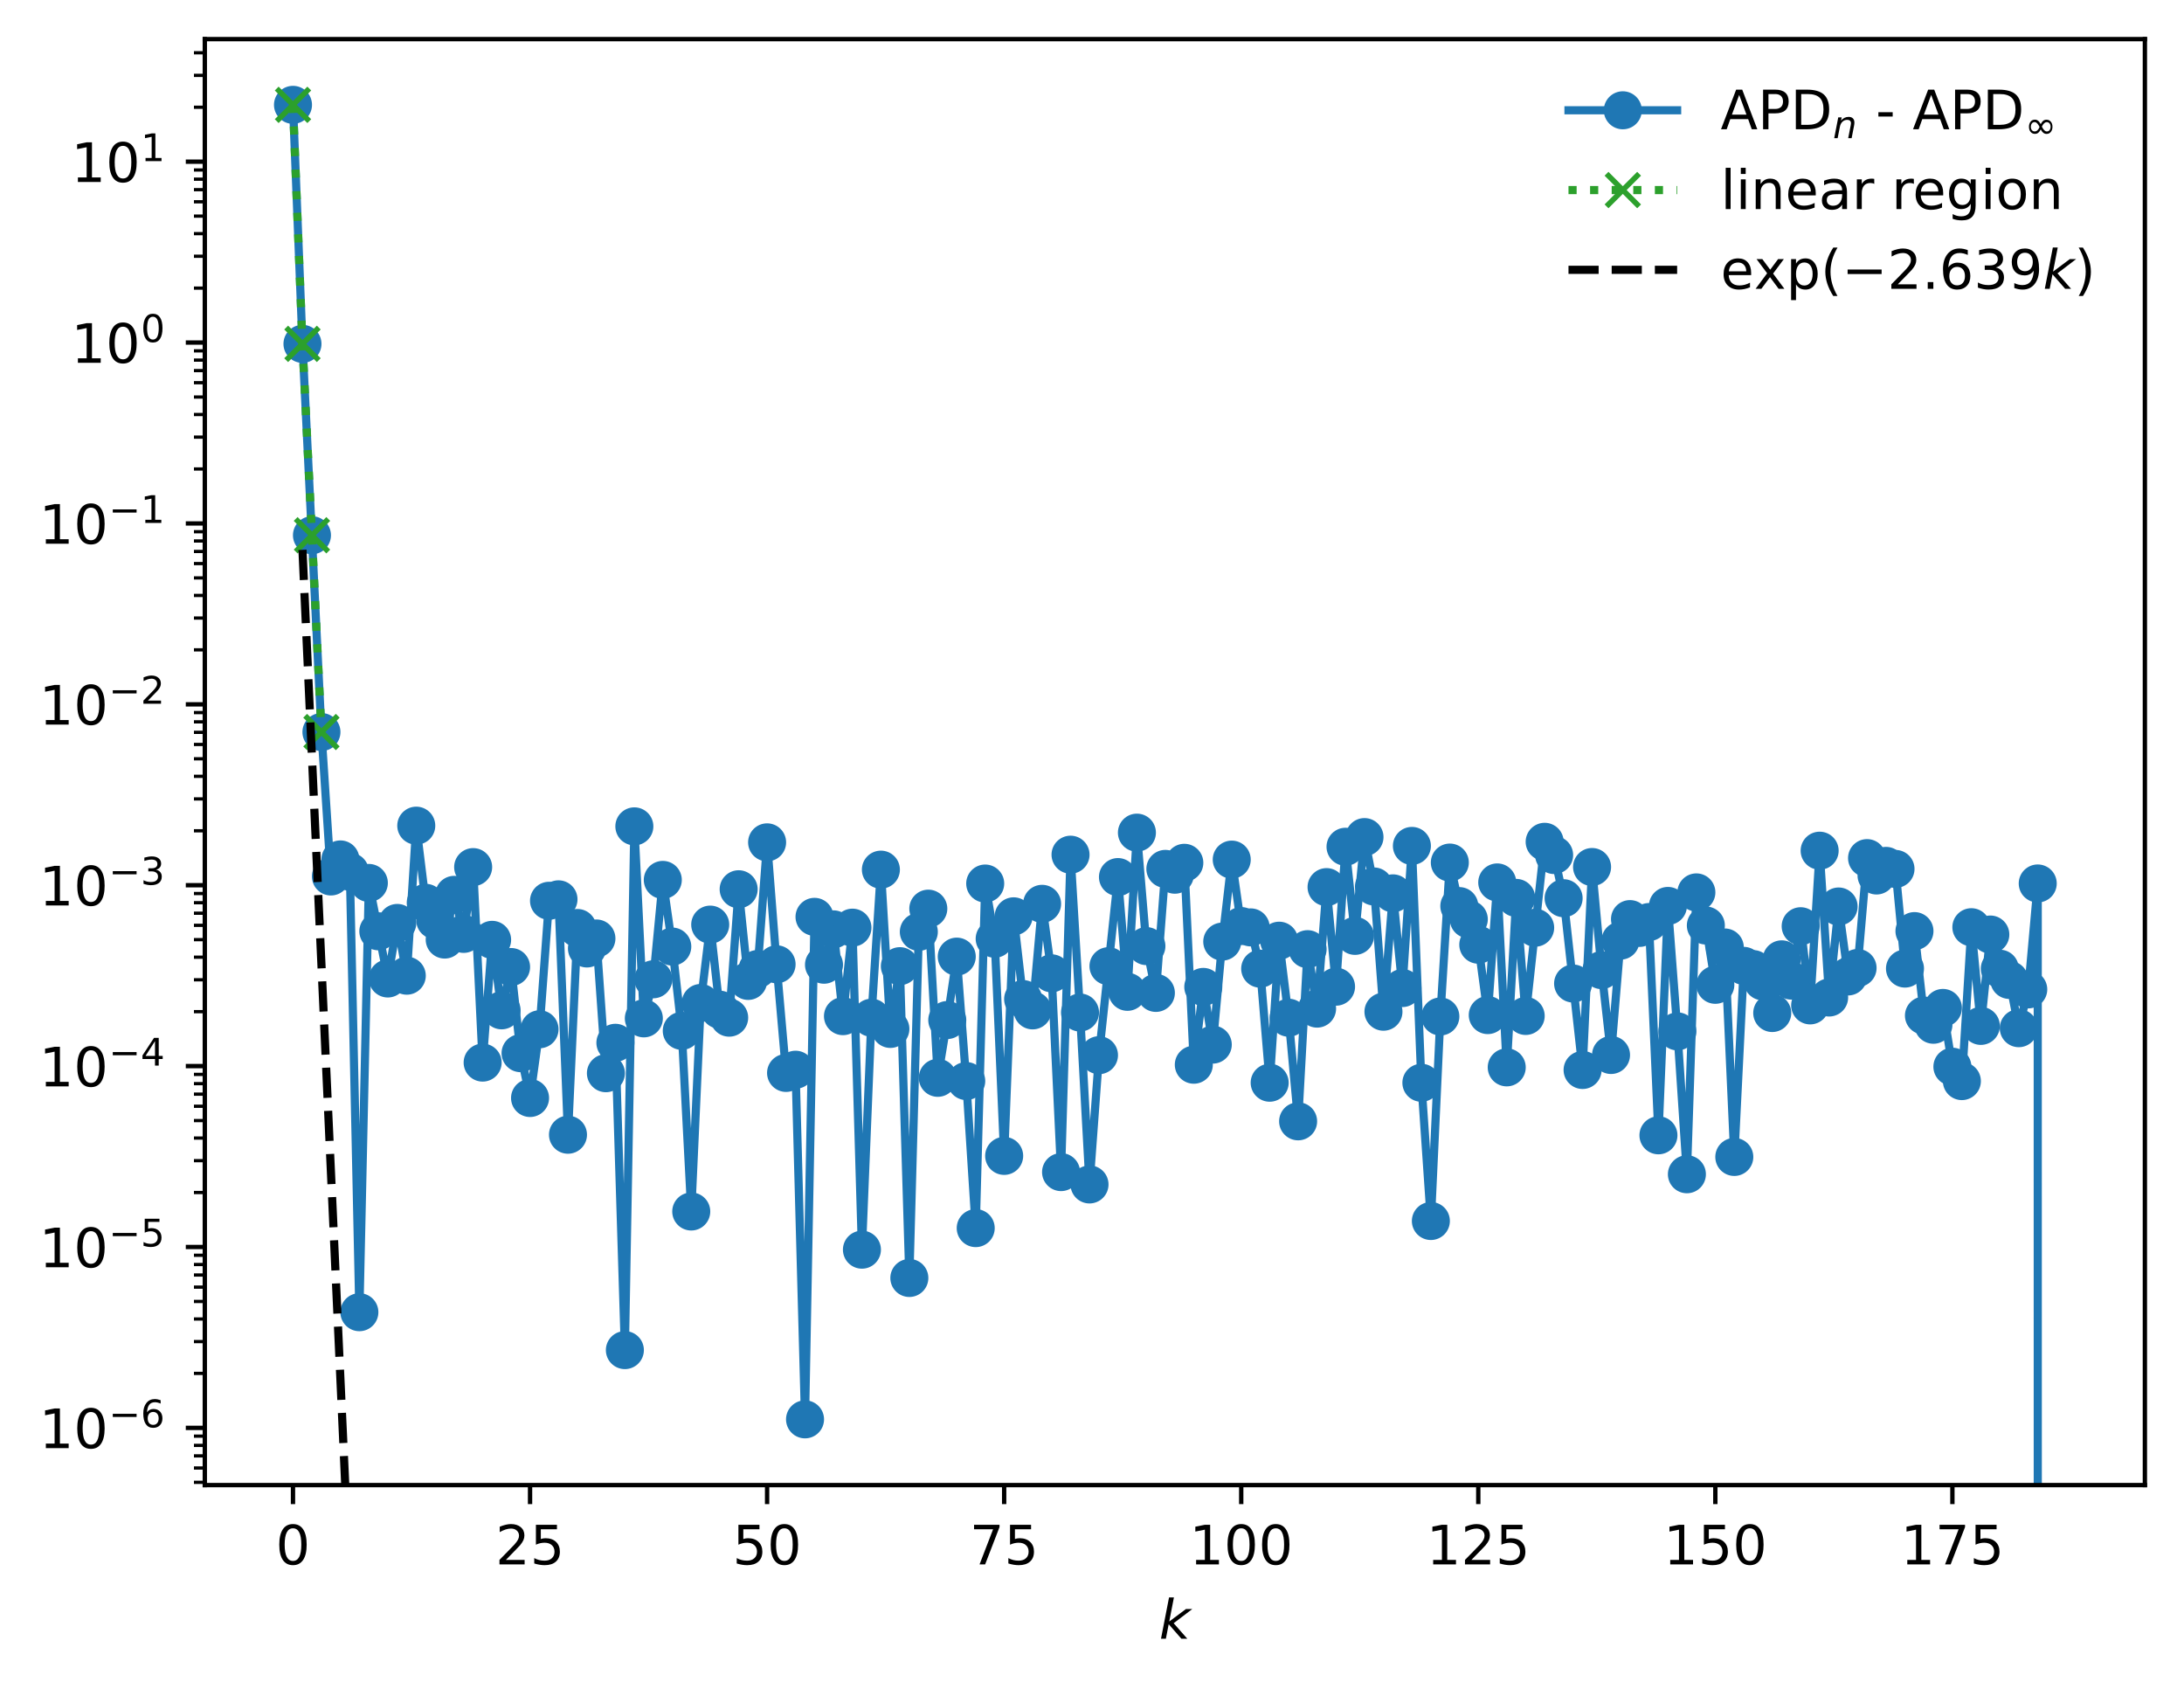 <?xml version="1.0" encoding="utf-8" standalone="no"?>
<!DOCTYPE svg PUBLIC "-//W3C//DTD SVG 1.1//EN"
  "http://www.w3.org/Graphics/SVG/1.1/DTD/svg11.dtd">
<!-- Created with matplotlib (https://matplotlib.org/) -->
<svg height="310.868pt" version="1.1" viewBox="0 0 402.02 310.868" width="402.02pt" xmlns="http://www.w3.org/2000/svg" xmlns:xlink="http://www.w3.org/1999/xlink">
 <defs>
  <style type="text/css">
*{stroke-linecap:butt;stroke-linejoin:round;}
  </style>
 </defs>
 <g id="figure_1">
  <g id="patch_1">
   <path d="M 0 310.868 
L 402.02 310.868 
L 402.02 0 
L 0 0 
z
" style="fill:#ffffff;"/>
  </g>
  <g id="axes_1">
   <g id="patch_2">
    <path d="M 37.7 273.312 
L 394.82 273.312 
L 394.82 7.2 
L 37.7 7.2 
z
" style="fill:#ffffff;"/>
   </g>
   <g id="matplotlib.axis_1">
    <g id="xtick_1">
     <g id="line2d_1">
      <defs>
       <path d="M 0 0 
L 0 3.5 
" id="mdeee42bf25" style="stroke:#000000;stroke-width:0.8;"/>
      </defs>
      <g>
       <use style="stroke:#000000;stroke-width:0.8;" x="53.933" xlink:href="#mdeee42bf25" y="273.312"/>
      </g>
     </g>
     <g id="text_1">
      <!-- 0 -->
      <defs>
       <path d="M 31.781 66.406 
Q 24.172 66.406 20.328 58.906 
Q 16.5 51.422 16.5 36.375 
Q 16.5 21.391 20.328 13.891 
Q 24.172 6.391 31.781 6.391 
Q 39.453 6.391 43.281 13.891 
Q 47.125 21.391 47.125 36.375 
Q 47.125 51.422 43.281 58.906 
Q 39.453 66.406 31.781 66.406 
z
M 31.781 74.219 
Q 44.047 74.219 50.516 64.516 
Q 56.984 54.828 56.984 36.375 
Q 56.984 17.969 50.516 8.266 
Q 44.047 -1.422 31.781 -1.422 
Q 19.531 -1.422 13.062 8.266 
Q 6.594 17.969 6.594 36.375 
Q 6.594 54.828 13.062 64.516 
Q 19.531 74.219 31.781 74.219 
z
" id="DejaVuSans-48"/>
      </defs>
      <g transform="translate(50.751 287.91)scale(0.1 -0.1)">
       <use xlink:href="#DejaVuSans-48"/>
      </g>
     </g>
    </g>
    <g id="xtick_2">
     <g id="line2d_2">
      <g>
       <use style="stroke:#000000;stroke-width:0.8;" x="97.569" xlink:href="#mdeee42bf25" y="273.312"/>
      </g>
     </g>
     <g id="text_2">
      <!-- 25 -->
      <defs>
       <path d="M 19.188 8.297 
L 53.609 8.297 
L 53.609 0 
L 7.328 0 
L 7.328 8.297 
Q 12.938 14.109 22.625 23.891 
Q 32.328 33.688 34.812 36.531 
Q 39.547 41.844 41.422 45.531 
Q 43.312 49.219 43.312 52.781 
Q 43.312 58.594 39.234 62.25 
Q 35.156 65.922 28.609 65.922 
Q 23.969 65.922 18.812 64.312 
Q 13.672 62.703 7.812 59.422 
L 7.812 69.391 
Q 13.766 71.781 18.938 73 
Q 24.125 74.219 28.422 74.219 
Q 39.75 74.219 46.484 68.547 
Q 53.219 62.891 53.219 53.422 
Q 53.219 48.922 51.531 44.891 
Q 49.859 40.875 45.406 35.406 
Q 44.188 33.984 37.641 27.219 
Q 31.109 20.453 19.188 8.297 
z
" id="DejaVuSans-50"/>
       <path d="M 10.797 72.906 
L 49.516 72.906 
L 49.516 64.594 
L 19.828 64.594 
L 19.828 46.734 
Q 21.969 47.469 24.109 47.828 
Q 26.266 48.188 28.422 48.188 
Q 40.625 48.188 47.75 41.5 
Q 54.891 34.812 54.891 23.391 
Q 54.891 11.625 47.562 5.094 
Q 40.234 -1.422 26.906 -1.422 
Q 22.312 -1.422 17.547 -0.641 
Q 12.797 0.141 7.719 1.703 
L 7.719 11.625 
Q 12.109 9.234 16.797 8.062 
Q 21.484 6.891 26.703 6.891 
Q 35.156 6.891 40.078 11.328 
Q 45.016 15.766 45.016 23.391 
Q 45.016 31 40.078 35.438 
Q 35.156 39.891 26.703 39.891 
Q 22.75 39.891 18.812 39.016 
Q 14.891 38.141 10.797 36.281 
z
" id="DejaVuSans-53"/>
      </defs>
      <g transform="translate(91.207 287.91)scale(0.1 -0.1)">
       <use xlink:href="#DejaVuSans-50"/>
       <use x="63.623" xlink:href="#DejaVuSans-53"/>
      </g>
     </g>
    </g>
    <g id="xtick_3">
     <g id="line2d_3">
      <g>
       <use style="stroke:#000000;stroke-width:0.8;" x="141.205" xlink:href="#mdeee42bf25" y="273.312"/>
      </g>
     </g>
     <g id="text_3">
      <!-- 50 -->
      <g transform="translate(134.843 287.91)scale(0.1 -0.1)">
       <use xlink:href="#DejaVuSans-53"/>
       <use x="63.623" xlink:href="#DejaVuSans-48"/>
      </g>
     </g>
    </g>
    <g id="xtick_4">
     <g id="line2d_4">
      <g>
       <use style="stroke:#000000;stroke-width:0.8;" x="184.842" xlink:href="#mdeee42bf25" y="273.312"/>
      </g>
     </g>
     <g id="text_4">
      <!-- 75 -->
      <defs>
       <path d="M 8.203 72.906 
L 55.078 72.906 
L 55.078 68.703 
L 28.609 0 
L 18.312 0 
L 43.219 64.594 
L 8.203 64.594 
z
" id="DejaVuSans-55"/>
      </defs>
      <g transform="translate(178.479 287.91)scale(0.1 -0.1)">
       <use xlink:href="#DejaVuSans-55"/>
       <use x="63.623" xlink:href="#DejaVuSans-53"/>
      </g>
     </g>
    </g>
    <g id="xtick_5">
     <g id="line2d_5">
      <g>
       <use style="stroke:#000000;stroke-width:0.8;" x="228.478" xlink:href="#mdeee42bf25" y="273.312"/>
      </g>
     </g>
     <g id="text_5">
      <!-- 100 -->
      <defs>
       <path d="M 12.406 8.297 
L 28.516 8.297 
L 28.516 63.922 
L 10.984 60.406 
L 10.984 69.391 
L 28.422 72.906 
L 38.281 72.906 
L 38.281 8.297 
L 54.391 8.297 
L 54.391 0 
L 12.406 0 
z
" id="DejaVuSans-49"/>
      </defs>
      <g transform="translate(218.934 287.91)scale(0.1 -0.1)">
       <use xlink:href="#DejaVuSans-49"/>
       <use x="63.623" xlink:href="#DejaVuSans-48"/>
       <use x="127.246" xlink:href="#DejaVuSans-48"/>
      </g>
     </g>
    </g>
    <g id="xtick_6">
     <g id="line2d_6">
      <g>
       <use style="stroke:#000000;stroke-width:0.8;" x="272.115" xlink:href="#mdeee42bf25" y="273.312"/>
      </g>
     </g>
     <g id="text_6">
      <!-- 125 -->
      <g transform="translate(262.571 287.91)scale(0.1 -0.1)">
       <use xlink:href="#DejaVuSans-49"/>
       <use x="63.623" xlink:href="#DejaVuSans-50"/>
       <use x="127.246" xlink:href="#DejaVuSans-53"/>
      </g>
     </g>
    </g>
    <g id="xtick_7">
     <g id="line2d_7">
      <g>
       <use style="stroke:#000000;stroke-width:0.8;" x="315.751" xlink:href="#mdeee42bf25" y="273.312"/>
      </g>
     </g>
     <g id="text_7">
      <!-- 150 -->
      <g transform="translate(306.207 287.91)scale(0.1 -0.1)">
       <use xlink:href="#DejaVuSans-49"/>
       <use x="63.623" xlink:href="#DejaVuSans-53"/>
       <use x="127.246" xlink:href="#DejaVuSans-48"/>
      </g>
     </g>
    </g>
    <g id="xtick_8">
     <g id="line2d_8">
      <g>
       <use style="stroke:#000000;stroke-width:0.8;" x="359.387" xlink:href="#mdeee42bf25" y="273.312"/>
      </g>
     </g>
     <g id="text_8">
      <!-- 175 -->
      <g transform="translate(349.844 287.91)scale(0.1 -0.1)">
       <use xlink:href="#DejaVuSans-49"/>
       <use x="63.623" xlink:href="#DejaVuSans-55"/>
       <use x="127.246" xlink:href="#DejaVuSans-53"/>
      </g>
     </g>
    </g>
    <g id="text_9">
     <!-- $ k $ -->
     <defs>
      <path d="M 18.312 75.984 
L 27.297 75.984 
L 18.703 31.688 
L 49.516 54.688 
L 61.188 54.688 
L 26.812 28.516 
L 51.906 0 
L 41.016 0 
L 17.672 26.703 
L 12.5 0 
L 3.516 0 
z
" id="DejaVuSans-Oblique-107"/>
     </defs>
     <g transform="translate(213.36 301.589)scale(0.1 -0.1)">
      <use transform="translate(0 0.016)" xlink:href="#DejaVuSans-Oblique-107"/>
     </g>
    </g>
   </g>
   <g id="matplotlib.axis_2">
    <g id="ytick_1">
     <g id="line2d_9">
      <defs>
       <path d="M 0 0 
L -3.5 0 
" id="ma588aba46b" style="stroke:#000000;stroke-width:0.8;"/>
      </defs>
      <g>
       <use style="stroke:#000000;stroke-width:0.8;" x="37.7" xlink:href="#ma588aba46b" y="262.785"/>
      </g>
     </g>
     <g id="text_10">
      <!-- $\mathdefault{10^{-6}}$ -->
      <defs>
       <path d="M 10.594 35.5 
L 73.188 35.5 
L 73.188 27.203 
L 10.594 27.203 
z
" id="DejaVuSans-8722"/>
       <path d="M 33.016 40.375 
Q 26.375 40.375 22.484 35.828 
Q 18.609 31.297 18.609 23.391 
Q 18.609 15.531 22.484 10.953 
Q 26.375 6.391 33.016 6.391 
Q 39.656 6.391 43.531 10.953 
Q 47.406 15.531 47.406 23.391 
Q 47.406 31.297 43.531 35.828 
Q 39.656 40.375 33.016 40.375 
z
M 52.594 71.297 
L 52.594 62.312 
Q 48.875 64.062 45.094 64.984 
Q 41.312 65.922 37.594 65.922 
Q 27.828 65.922 22.672 59.328 
Q 17.531 52.734 16.797 39.406 
Q 19.672 43.656 24.016 45.922 
Q 28.375 48.188 33.594 48.188 
Q 44.578 48.188 50.953 41.516 
Q 57.328 34.859 57.328 23.391 
Q 57.328 12.156 50.688 5.359 
Q 44.047 -1.422 33.016 -1.422 
Q 20.359 -1.422 13.672 8.266 
Q 6.984 17.969 6.984 36.375 
Q 6.984 53.656 15.188 63.938 
Q 23.391 74.219 37.203 74.219 
Q 40.922 74.219 44.703 73.484 
Q 48.484 72.75 52.594 71.297 
z
" id="DejaVuSans-54"/>
      </defs>
      <g transform="translate(7.2 266.584)scale(0.1 -0.1)">
       <use transform="translate(0 0.766)" xlink:href="#DejaVuSans-49"/>
       <use transform="translate(63.623 0.766)" xlink:href="#DejaVuSans-48"/>
       <use transform="translate(128.203 39.047)scale(0.7)" xlink:href="#DejaVuSans-8722"/>
       <use transform="translate(186.855 39.047)scale(0.7)" xlink:href="#DejaVuSans-54"/>
      </g>
     </g>
    </g>
    <g id="ytick_2">
     <g id="line2d_10">
      <g>
       <use style="stroke:#000000;stroke-width:0.8;" x="37.7" xlink:href="#ma588aba46b" y="229.495"/>
      </g>
     </g>
     <g id="text_11">
      <!-- $\mathdefault{10^{-5}}$ -->
      <g transform="translate(7.2 233.294)scale(0.1 -0.1)">
       <use transform="translate(0 0.684)" xlink:href="#DejaVuSans-49"/>
       <use transform="translate(63.623 0.684)" xlink:href="#DejaVuSans-48"/>
       <use transform="translate(128.203 38.966)scale(0.7)" xlink:href="#DejaVuSans-8722"/>
       <use transform="translate(186.855 38.966)scale(0.7)" xlink:href="#DejaVuSans-53"/>
      </g>
     </g>
    </g>
    <g id="ytick_3">
     <g id="line2d_11">
      <g>
       <use style="stroke:#000000;stroke-width:0.8;" x="37.7" xlink:href="#ma588aba46b" y="196.205"/>
      </g>
     </g>
     <g id="text_12">
      <!-- $\mathdefault{10^{-4}}$ -->
      <defs>
       <path d="M 37.797 64.312 
L 12.891 25.391 
L 37.797 25.391 
z
M 35.203 72.906 
L 47.609 72.906 
L 47.609 25.391 
L 58.016 25.391 
L 58.016 17.188 
L 47.609 17.188 
L 47.609 0 
L 37.797 0 
L 37.797 17.188 
L 4.891 17.188 
L 4.891 26.703 
z
" id="DejaVuSans-52"/>
      </defs>
      <g transform="translate(7.2 200.004)scale(0.1 -0.1)">
       <use transform="translate(0 0.684)" xlink:href="#DejaVuSans-49"/>
       <use transform="translate(63.623 0.684)" xlink:href="#DejaVuSans-48"/>
       <use transform="translate(128.203 38.966)scale(0.7)" xlink:href="#DejaVuSans-8722"/>
       <use transform="translate(186.855 38.966)scale(0.7)" xlink:href="#DejaVuSans-52"/>
      </g>
     </g>
    </g>
    <g id="ytick_4">
     <g id="line2d_12">
      <g>
       <use style="stroke:#000000;stroke-width:0.8;" x="37.7" xlink:href="#ma588aba46b" y="162.915"/>
      </g>
     </g>
     <g id="text_13">
      <!-- $\mathdefault{10^{-3}}$ -->
      <defs>
       <path d="M 40.578 39.312 
Q 47.656 37.797 51.625 33 
Q 55.609 28.219 55.609 21.188 
Q 55.609 10.406 48.188 4.484 
Q 40.766 -1.422 27.094 -1.422 
Q 22.516 -1.422 17.656 -0.516 
Q 12.797 0.391 7.625 2.203 
L 7.625 11.719 
Q 11.719 9.328 16.594 8.109 
Q 21.484 6.891 26.812 6.891 
Q 36.078 6.891 40.938 10.547 
Q 45.797 14.203 45.797 21.188 
Q 45.797 27.641 41.281 31.266 
Q 36.766 34.906 28.719 34.906 
L 20.219 34.906 
L 20.219 43.016 
L 29.109 43.016 
Q 36.375 43.016 40.234 45.922 
Q 44.094 48.828 44.094 54.297 
Q 44.094 59.906 40.109 62.906 
Q 36.141 65.922 28.719 65.922 
Q 24.656 65.922 20.016 65.031 
Q 15.375 64.156 9.812 62.312 
L 9.812 71.094 
Q 15.438 72.656 20.344 73.438 
Q 25.25 74.219 29.594 74.219 
Q 40.828 74.219 47.359 69.109 
Q 53.906 64.016 53.906 55.328 
Q 53.906 49.266 50.438 45.094 
Q 46.969 40.922 40.578 39.312 
z
" id="DejaVuSans-51"/>
      </defs>
      <g transform="translate(7.2 166.714)scale(0.1 -0.1)">
       <use transform="translate(0 0.766)" xlink:href="#DejaVuSans-49"/>
       <use transform="translate(63.623 0.766)" xlink:href="#DejaVuSans-48"/>
       <use transform="translate(128.203 39.047)scale(0.7)" xlink:href="#DejaVuSans-8722"/>
       <use transform="translate(186.855 39.047)scale(0.7)" xlink:href="#DejaVuSans-51"/>
      </g>
     </g>
    </g>
    <g id="ytick_5">
     <g id="line2d_13">
      <g>
       <use style="stroke:#000000;stroke-width:0.8;" x="37.7" xlink:href="#ma588aba46b" y="129.625"/>
      </g>
     </g>
     <g id="text_14">
      <!-- $\mathdefault{10^{-2}}$ -->
      <g transform="translate(7.2 133.424)scale(0.1 -0.1)">
       <use transform="translate(0 0.766)" xlink:href="#DejaVuSans-49"/>
       <use transform="translate(63.623 0.766)" xlink:href="#DejaVuSans-48"/>
       <use transform="translate(128.203 39.047)scale(0.7)" xlink:href="#DejaVuSans-8722"/>
       <use transform="translate(186.855 39.047)scale(0.7)" xlink:href="#DejaVuSans-50"/>
      </g>
     </g>
    </g>
    <g id="ytick_6">
     <g id="line2d_14">
      <g>
       <use style="stroke:#000000;stroke-width:0.8;" x="37.7" xlink:href="#ma588aba46b" y="96.335"/>
      </g>
     </g>
     <g id="text_15">
      <!-- $\mathdefault{10^{-1}}$ -->
      <g transform="translate(7.2 100.134)scale(0.1 -0.1)">
       <use transform="translate(0 0.684)" xlink:href="#DejaVuSans-49"/>
       <use transform="translate(63.623 0.684)" xlink:href="#DejaVuSans-48"/>
       <use transform="translate(128.203 38.966)scale(0.7)" xlink:href="#DejaVuSans-8722"/>
       <use transform="translate(186.855 38.966)scale(0.7)" xlink:href="#DejaVuSans-49"/>
      </g>
     </g>
    </g>
    <g id="ytick_7">
     <g id="line2d_15">
      <g>
       <use style="stroke:#000000;stroke-width:0.8;" x="37.7" xlink:href="#ma588aba46b" y="63.045"/>
      </g>
     </g>
     <g id="text_16">
      <!-- $\mathdefault{10^{0}}$ -->
      <g transform="translate(13.1 66.844)scale(0.1 -0.1)">
       <use transform="translate(0 0.766)" xlink:href="#DejaVuSans-49"/>
       <use transform="translate(63.623 0.766)" xlink:href="#DejaVuSans-48"/>
       <use transform="translate(128.203 39.047)scale(0.7)" xlink:href="#DejaVuSans-48"/>
      </g>
     </g>
    </g>
    <g id="ytick_8">
     <g id="line2d_16">
      <g>
       <use style="stroke:#000000;stroke-width:0.8;" x="37.7" xlink:href="#ma588aba46b" y="29.755"/>
      </g>
     </g>
     <g id="text_17">
      <!-- $\mathdefault{10^{1}}$ -->
      <g transform="translate(13.1 33.554)scale(0.1 -0.1)">
       <use transform="translate(0 0.684)" xlink:href="#DejaVuSans-49"/>
       <use transform="translate(63.623 0.684)" xlink:href="#DejaVuSans-48"/>
       <use transform="translate(128.203 38.966)scale(0.7)" xlink:href="#DejaVuSans-49"/>
      </g>
     </g>
    </g>
    <g id="ytick_9">
     <g id="line2d_17">
      <defs>
       <path d="M 0 0 
L -2 0 
" id="m322c729565" style="stroke:#000000;stroke-width:0.6;"/>
      </defs>
      <g>
       <use style="stroke:#000000;stroke-width:0.6;" x="37.7" xlink:href="#m322c729565" y="272.806"/>
      </g>
     </g>
    </g>
    <g id="ytick_10">
     <g id="line2d_18">
      <g>
       <use style="stroke:#000000;stroke-width:0.6;" x="37.7" xlink:href="#m322c729565" y="270.17"/>
      </g>
     </g>
    </g>
    <g id="ytick_11">
     <g id="line2d_19">
      <g>
       <use style="stroke:#000000;stroke-width:0.6;" x="37.7" xlink:href="#m322c729565" y="267.941"/>
      </g>
     </g>
    </g>
    <g id="ytick_12">
     <g id="line2d_20">
      <g>
       <use style="stroke:#000000;stroke-width:0.6;" x="37.7" xlink:href="#m322c729565" y="266.011"/>
      </g>
     </g>
    </g>
    <g id="ytick_13">
     <g id="line2d_21">
      <g>
       <use style="stroke:#000000;stroke-width:0.6;" x="37.7" xlink:href="#m322c729565" y="264.308"/>
      </g>
     </g>
    </g>
    <g id="ytick_14">
     <g id="line2d_22">
      <g>
       <use style="stroke:#000000;stroke-width:0.6;" x="37.7" xlink:href="#m322c729565" y="252.763"/>
      </g>
     </g>
    </g>
    <g id="ytick_15">
     <g id="line2d_23">
      <g>
       <use style="stroke:#000000;stroke-width:0.6;" x="37.7" xlink:href="#m322c729565" y="246.901"/>
      </g>
     </g>
    </g>
    <g id="ytick_16">
     <g id="line2d_24">
      <g>
       <use style="stroke:#000000;stroke-width:0.6;" x="37.7" xlink:href="#m322c729565" y="242.742"/>
      </g>
     </g>
    </g>
    <g id="ytick_17">
     <g id="line2d_25">
      <g>
       <use style="stroke:#000000;stroke-width:0.6;" x="37.7" xlink:href="#m322c729565" y="239.516"/>
      </g>
     </g>
    </g>
    <g id="ytick_18">
     <g id="line2d_26">
      <g>
       <use style="stroke:#000000;stroke-width:0.6;" x="37.7" xlink:href="#m322c729565" y="236.88"/>
      </g>
     </g>
    </g>
    <g id="ytick_19">
     <g id="line2d_27">
      <g>
       <use style="stroke:#000000;stroke-width:0.6;" x="37.7" xlink:href="#m322c729565" y="234.651"/>
      </g>
     </g>
    </g>
    <g id="ytick_20">
     <g id="line2d_28">
      <g>
       <use style="stroke:#000000;stroke-width:0.6;" x="37.7" xlink:href="#m322c729565" y="232.721"/>
      </g>
     </g>
    </g>
    <g id="ytick_21">
     <g id="line2d_29">
      <g>
       <use style="stroke:#000000;stroke-width:0.6;" x="37.7" xlink:href="#m322c729565" y="231.018"/>
      </g>
     </g>
    </g>
    <g id="ytick_22">
     <g id="line2d_30">
      <g>
       <use style="stroke:#000000;stroke-width:0.6;" x="37.7" xlink:href="#m322c729565" y="219.473"/>
      </g>
     </g>
    </g>
    <g id="ytick_23">
     <g id="line2d_31">
      <g>
       <use style="stroke:#000000;stroke-width:0.6;" x="37.7" xlink:href="#m322c729565" y="213.611"/>
      </g>
     </g>
    </g>
    <g id="ytick_24">
     <g id="line2d_32">
      <g>
       <use style="stroke:#000000;stroke-width:0.6;" x="37.7" xlink:href="#m322c729565" y="209.452"/>
      </g>
     </g>
    </g>
    <g id="ytick_25">
     <g id="line2d_33">
      <g>
       <use style="stroke:#000000;stroke-width:0.6;" x="37.7" xlink:href="#m322c729565" y="206.226"/>
      </g>
     </g>
    </g>
    <g id="ytick_26">
     <g id="line2d_34">
      <g>
       <use style="stroke:#000000;stroke-width:0.6;" x="37.7" xlink:href="#m322c729565" y="203.59"/>
      </g>
     </g>
    </g>
    <g id="ytick_27">
     <g id="line2d_35">
      <g>
       <use style="stroke:#000000;stroke-width:0.6;" x="37.7" xlink:href="#m322c729565" y="201.361"/>
      </g>
     </g>
    </g>
    <g id="ytick_28">
     <g id="line2d_36">
      <g>
       <use style="stroke:#000000;stroke-width:0.6;" x="37.7" xlink:href="#m322c729565" y="199.431"/>
      </g>
     </g>
    </g>
    <g id="ytick_29">
     <g id="line2d_37">
      <g>
       <use style="stroke:#000000;stroke-width:0.6;" x="37.7" xlink:href="#m322c729565" y="197.728"/>
      </g>
     </g>
    </g>
    <g id="ytick_30">
     <g id="line2d_38">
      <g>
       <use style="stroke:#000000;stroke-width:0.6;" x="37.7" xlink:href="#m322c729565" y="186.183"/>
      </g>
     </g>
    </g>
    <g id="ytick_31">
     <g id="line2d_39">
      <g>
       <use style="stroke:#000000;stroke-width:0.6;" x="37.7" xlink:href="#m322c729565" y="180.321"/>
      </g>
     </g>
    </g>
    <g id="ytick_32">
     <g id="line2d_40">
      <g>
       <use style="stroke:#000000;stroke-width:0.6;" x="37.7" xlink:href="#m322c729565" y="176.162"/>
      </g>
     </g>
    </g>
    <g id="ytick_33">
     <g id="line2d_41">
      <g>
       <use style="stroke:#000000;stroke-width:0.6;" x="37.7" xlink:href="#m322c729565" y="172.936"/>
      </g>
     </g>
    </g>
    <g id="ytick_34">
     <g id="line2d_42">
      <g>
       <use style="stroke:#000000;stroke-width:0.6;" x="37.7" xlink:href="#m322c729565" y="170.3"/>
      </g>
     </g>
    </g>
    <g id="ytick_35">
     <g id="line2d_43">
      <g>
       <use style="stroke:#000000;stroke-width:0.6;" x="37.7" xlink:href="#m322c729565" y="168.071"/>
      </g>
     </g>
    </g>
    <g id="ytick_36">
     <g id="line2d_44">
      <g>
       <use style="stroke:#000000;stroke-width:0.6;" x="37.7" xlink:href="#m322c729565" y="166.141"/>
      </g>
     </g>
    </g>
    <g id="ytick_37">
     <g id="line2d_45">
      <g>
       <use style="stroke:#000000;stroke-width:0.6;" x="37.7" xlink:href="#m322c729565" y="164.438"/>
      </g>
     </g>
    </g>
    <g id="ytick_38">
     <g id="line2d_46">
      <g>
       <use style="stroke:#000000;stroke-width:0.6;" x="37.7" xlink:href="#m322c729565" y="152.893"/>
      </g>
     </g>
    </g>
    <g id="ytick_39">
     <g id="line2d_47">
      <g>
       <use style="stroke:#000000;stroke-width:0.6;" x="37.7" xlink:href="#m322c729565" y="147.031"/>
      </g>
     </g>
    </g>
    <g id="ytick_40">
     <g id="line2d_48">
      <g>
       <use style="stroke:#000000;stroke-width:0.6;" x="37.7" xlink:href="#m322c729565" y="142.872"/>
      </g>
     </g>
    </g>
    <g id="ytick_41">
     <g id="line2d_49">
      <g>
       <use style="stroke:#000000;stroke-width:0.6;" x="37.7" xlink:href="#m322c729565" y="139.646"/>
      </g>
     </g>
    </g>
    <g id="ytick_42">
     <g id="line2d_50">
      <g>
       <use style="stroke:#000000;stroke-width:0.6;" x="37.7" xlink:href="#m322c729565" y="137.01"/>
      </g>
     </g>
    </g>
    <g id="ytick_43">
     <g id="line2d_51">
      <g>
       <use style="stroke:#000000;stroke-width:0.6;" x="37.7" xlink:href="#m322c729565" y="134.781"/>
      </g>
     </g>
    </g>
    <g id="ytick_44">
     <g id="line2d_52">
      <g>
       <use style="stroke:#000000;stroke-width:0.6;" x="37.7" xlink:href="#m322c729565" y="132.851"/>
      </g>
     </g>
    </g>
    <g id="ytick_45">
     <g id="line2d_53">
      <g>
       <use style="stroke:#000000;stroke-width:0.6;" x="37.7" xlink:href="#m322c729565" y="131.148"/>
      </g>
     </g>
    </g>
    <g id="ytick_46">
     <g id="line2d_54">
      <g>
       <use style="stroke:#000000;stroke-width:0.6;" x="37.7" xlink:href="#m322c729565" y="119.603"/>
      </g>
     </g>
    </g>
    <g id="ytick_47">
     <g id="line2d_55">
      <g>
       <use style="stroke:#000000;stroke-width:0.6;" x="37.7" xlink:href="#m322c729565" y="113.741"/>
      </g>
     </g>
    </g>
    <g id="ytick_48">
     <g id="line2d_56">
      <g>
       <use style="stroke:#000000;stroke-width:0.6;" x="37.7" xlink:href="#m322c729565" y="109.582"/>
      </g>
     </g>
    </g>
    <g id="ytick_49">
     <g id="line2d_57">
      <g>
       <use style="stroke:#000000;stroke-width:0.6;" x="37.7" xlink:href="#m322c729565" y="106.356"/>
      </g>
     </g>
    </g>
    <g id="ytick_50">
     <g id="line2d_58">
      <g>
       <use style="stroke:#000000;stroke-width:0.6;" x="37.7" xlink:href="#m322c729565" y="103.72"/>
      </g>
     </g>
    </g>
    <g id="ytick_51">
     <g id="line2d_59">
      <g>
       <use style="stroke:#000000;stroke-width:0.6;" x="37.7" xlink:href="#m322c729565" y="101.491"/>
      </g>
     </g>
    </g>
    <g id="ytick_52">
     <g id="line2d_60">
      <g>
       <use style="stroke:#000000;stroke-width:0.6;" x="37.7" xlink:href="#m322c729565" y="99.561"/>
      </g>
     </g>
    </g>
    <g id="ytick_53">
     <g id="line2d_61">
      <g>
       <use style="stroke:#000000;stroke-width:0.6;" x="37.7" xlink:href="#m322c729565" y="97.858"/>
      </g>
     </g>
    </g>
    <g id="ytick_54">
     <g id="line2d_62">
      <g>
       <use style="stroke:#000000;stroke-width:0.6;" x="37.7" xlink:href="#m322c729565" y="86.313"/>
      </g>
     </g>
    </g>
    <g id="ytick_55">
     <g id="line2d_63">
      <g>
       <use style="stroke:#000000;stroke-width:0.6;" x="37.7" xlink:href="#m322c729565" y="80.451"/>
      </g>
     </g>
    </g>
    <g id="ytick_56">
     <g id="line2d_64">
      <g>
       <use style="stroke:#000000;stroke-width:0.6;" x="37.7" xlink:href="#m322c729565" y="76.292"/>
      </g>
     </g>
    </g>
    <g id="ytick_57">
     <g id="line2d_65">
      <g>
       <use style="stroke:#000000;stroke-width:0.6;" x="37.7" xlink:href="#m322c729565" y="73.066"/>
      </g>
     </g>
    </g>
    <g id="ytick_58">
     <g id="line2d_66">
      <g>
       <use style="stroke:#000000;stroke-width:0.6;" x="37.7" xlink:href="#m322c729565" y="70.43"/>
      </g>
     </g>
    </g>
    <g id="ytick_59">
     <g id="line2d_67">
      <g>
       <use style="stroke:#000000;stroke-width:0.6;" x="37.7" xlink:href="#m322c729565" y="68.201"/>
      </g>
     </g>
    </g>
    <g id="ytick_60">
     <g id="line2d_68">
      <g>
       <use style="stroke:#000000;stroke-width:0.6;" x="37.7" xlink:href="#m322c729565" y="66.271"/>
      </g>
     </g>
    </g>
    <g id="ytick_61">
     <g id="line2d_69">
      <g>
       <use style="stroke:#000000;stroke-width:0.6;" x="37.7" xlink:href="#m322c729565" y="64.568"/>
      </g>
     </g>
    </g>
    <g id="ytick_62">
     <g id="line2d_70">
      <g>
       <use style="stroke:#000000;stroke-width:0.6;" x="37.7" xlink:href="#m322c729565" y="53.023"/>
      </g>
     </g>
    </g>
    <g id="ytick_63">
     <g id="line2d_71">
      <g>
       <use style="stroke:#000000;stroke-width:0.6;" x="37.7" xlink:href="#m322c729565" y="47.161"/>
      </g>
     </g>
    </g>
    <g id="ytick_64">
     <g id="line2d_72">
      <g>
       <use style="stroke:#000000;stroke-width:0.6;" x="37.7" xlink:href="#m322c729565" y="43.002"/>
      </g>
     </g>
    </g>
    <g id="ytick_65">
     <g id="line2d_73">
      <g>
       <use style="stroke:#000000;stroke-width:0.6;" x="37.7" xlink:href="#m322c729565" y="39.776"/>
      </g>
     </g>
    </g>
    <g id="ytick_66">
     <g id="line2d_74">
      <g>
       <use style="stroke:#000000;stroke-width:0.6;" x="37.7" xlink:href="#m322c729565" y="37.14"/>
      </g>
     </g>
    </g>
    <g id="ytick_67">
     <g id="line2d_75">
      <g>
       <use style="stroke:#000000;stroke-width:0.6;" x="37.7" xlink:href="#m322c729565" y="34.911"/>
      </g>
     </g>
    </g>
    <g id="ytick_68">
     <g id="line2d_76">
      <g>
       <use style="stroke:#000000;stroke-width:0.6;" x="37.7" xlink:href="#m322c729565" y="32.981"/>
      </g>
     </g>
    </g>
    <g id="ytick_69">
     <g id="line2d_77">
      <g>
       <use style="stroke:#000000;stroke-width:0.6;" x="37.7" xlink:href="#m322c729565" y="31.278"/>
      </g>
     </g>
    </g>
    <g id="ytick_70">
     <g id="line2d_78">
      <g>
       <use style="stroke:#000000;stroke-width:0.6;" x="37.7" xlink:href="#m322c729565" y="19.733"/>
      </g>
     </g>
    </g>
    <g id="ytick_71">
     <g id="line2d_79">
      <g>
       <use style="stroke:#000000;stroke-width:0.6;" x="37.7" xlink:href="#m322c729565" y="13.871"/>
      </g>
     </g>
    </g>
    <g id="ytick_72">
     <g id="line2d_80">
      <g>
       <use style="stroke:#000000;stroke-width:0.6;" x="37.7" xlink:href="#m322c729565" y="9.712"/>
      </g>
     </g>
    </g>
   </g>
   <g id="line2d_81">
    <path clip-path="url(#p084b217153)" d="M 53.933 19.296 
L 55.678 63.284 
L 59.169 134.724 
L 60.915 161.304 
L 62.66 158.169 
L 64.405 160.439 
L 66.151 241.496 
L 67.896 162.496 
L 71.387 180.079 
L 73.133 169.858 
L 74.878 179.565 
L 76.624 151.955 
L 78.369 166.158 
L 80.115 169.35 
L 81.86 172.916 
L 83.605 164.689 
L 85.351 171.872 
L 87.096 159.582 
L 88.842 195.559 
L 90.587 172.967 
L 92.333 185.94 
L 94.078 177.969 
L 95.824 193.826 
L 97.569 202.075 
L 99.315 189.425 
L 101.06 165.779 
L 102.805 165.511 
L 104.551 208.834 
L 106.296 170.786 
L 108.042 174.555 
L 109.787 172.717 
L 111.533 197.512 
L 113.278 191.915 
L 115.024 248.472 
L 116.769 152.083 
L 118.515 187.418 
L 120.26 180.226 
L 122.005 161.937 
L 123.751 174.207 
L 125.496 189.717 
L 127.242 222.963 
L 128.987 184.585 
L 130.733 170.166 
L 132.478 185.822 
L 134.224 187.29 
L 135.969 163.657 
L 137.715 180.527 
L 139.46 178.337 
L 141.205 155.026 
L 142.951 177.469 
L 144.696 197.46 
L 146.442 196.872 
L 148.187 261.216 
L 149.933 168.736 
L 151.678 177.546 
L 153.424 171.039 
L 155.169 187.012 
L 156.915 170.726 
L 158.66 229.989 
L 160.405 187.301 
L 162.151 160.049 
L 163.896 189.362 
L 165.642 177.813 
L 167.387 235.196 
L 169.133 171.495 
L 170.878 167.23 
L 172.624 198.36 
L 174.369 187.727 
L 176.115 176.058 
L 177.86 198.954 
L 179.605 226.021 
L 181.351 162.606 
L 183.096 172.766 
L 184.842 212.729 
L 186.587 168.64 
L 188.333 183.874 
L 190.078 185.949 
L 191.824 166.34 
L 193.569 179.133 
L 195.315 215.712 
L 197.06 157.297 
L 198.805 186.345 
L 200.551 217.984 
L 202.296 194.196 
L 205.787 161.414 
L 207.533 182.534 
L 209.278 153.241 
L 211.024 174.119 
L 212.769 182.734 
L 214.515 159.91 
L 216.26 160.981 
L 218.005 158.79 
L 219.751 195.949 
L 221.496 181.632 
L 223.242 192.249 
L 224.987 173.294 
L 226.733 158.203 
L 228.478 170.43 
L 230.224 170.677 
L 231.969 178.276 
L 233.715 199.263 
L 235.46 173.125 
L 237.205 187.301 
L 238.951 206.368 
L 240.696 174.685 
L 242.442 185.624 
L 244.187 163.264 
L 245.933 181.588 
L 247.678 155.838 
L 249.424 172.238 
L 251.169 154.055 
L 252.915 163.145 
L 254.66 186.195 
L 256.405 164.411 
L 258.151 181.842 
L 259.896 155.682 
L 261.642 199.274 
L 263.387 224.713 
L 265.133 187.071 
L 266.878 158.746 
L 268.624 166.755 
L 270.369 169.183 
L 272.115 173.863 
L 273.86 186.816 
L 275.605 162.401 
L 277.351 196.437 
L 279.096 165.249 
L 280.842 186.975 
L 284.333 154.925 
L 286.078 157.363 
L 287.824 165.307 
L 291.315 196.918 
L 293.06 159.564 
L 294.805 178.54 
L 296.551 194.159 
L 298.296 173.115 
L 300.042 169.15 
L 301.787 170.773 
L 303.533 169.692 
L 305.278 208.941 
L 307.024 166.726 
L 308.769 189.814 
L 310.515 216.109 
L 312.26 164.236 
L 314.005 170.328 
L 315.751 181.244 
L 317.496 174.371 
L 319.242 212.923 
L 320.987 177.758 
L 322.733 178.352 
L 324.478 180.602 
L 326.224 186.435 
L 327.969 176.556 
L 329.715 180.464 
L 331.46 170.462 
L 333.205 185.031 
L 334.951 156.561 
L 336.696 183.58 
L 338.442 166.831 
L 340.187 179.706 
L 341.933 178.147 
L 343.678 157.926 
L 345.424 161.124 
L 347.169 159.357 
L 348.915 159.918 
L 350.66 178.256 
L 352.405 171.357 
L 354.151 186.907 
L 355.896 188.594 
L 357.642 185.5 
L 359.387 196.317 
L 361.133 198.965 
L 362.878 170.643 
L 364.624 188.805 
L 366.369 171.99 
L 368.115 178.281 
L 369.86 180.344 
L 371.605 189.227 
L 373.351 182.088 
L 375.096 162.592 
L 375.104 311.868 
L 375.104 311.868 
" style="fill:none;stroke:#1f77b4;stroke-linecap:square;stroke-width:1.5;"/>
    <defs>
     <path d="M 0 3 
C 0.796 3 1.559 2.684 2.121 2.121 
C 2.684 1.559 3 0.796 3 0 
C 3 -0.796 2.684 -1.559 2.121 -2.121 
C 1.559 -2.684 0.796 -3 0 -3 
C -0.796 -3 -1.559 -2.684 -2.121 -2.121 
C -2.684 -1.559 -3 -0.796 -3 0 
C -3 0.796 -2.684 1.559 -2.121 2.121 
C -1.559 2.684 -0.796 3 0 3 
z
" id="m1a4571daf3" style="stroke:#1f77b4;"/>
    </defs>
    <g clip-path="url(#p084b217153)">
     <use style="fill:#1f77b4;stroke:#1f77b4;" x="53.933" xlink:href="#m1a4571daf3" y="19.296"/>
     <use style="fill:#1f77b4;stroke:#1f77b4;" x="55.678" xlink:href="#m1a4571daf3" y="63.284"/>
     <use style="fill:#1f77b4;stroke:#1f77b4;" x="57.424" xlink:href="#m1a4571daf3" y="98.506"/>
     <use style="fill:#1f77b4;stroke:#1f77b4;" x="59.169" xlink:href="#m1a4571daf3" y="134.724"/>
     <use style="fill:#1f77b4;stroke:#1f77b4;" x="60.915" xlink:href="#m1a4571daf3" y="161.304"/>
     <use style="fill:#1f77b4;stroke:#1f77b4;" x="62.66" xlink:href="#m1a4571daf3" y="158.169"/>
     <use style="fill:#1f77b4;stroke:#1f77b4;" x="64.405" xlink:href="#m1a4571daf3" y="160.439"/>
     <use style="fill:#1f77b4;stroke:#1f77b4;" x="66.151" xlink:href="#m1a4571daf3" y="241.496"/>
     <use style="fill:#1f77b4;stroke:#1f77b4;" x="67.896" xlink:href="#m1a4571daf3" y="162.496"/>
     <use style="fill:#1f77b4;stroke:#1f77b4;" x="69.642" xlink:href="#m1a4571daf3" y="171.392"/>
     <use style="fill:#1f77b4;stroke:#1f77b4;" x="71.387" xlink:href="#m1a4571daf3" y="180.079"/>
     <use style="fill:#1f77b4;stroke:#1f77b4;" x="73.133" xlink:href="#m1a4571daf3" y="169.858"/>
     <use style="fill:#1f77b4;stroke:#1f77b4;" x="74.878" xlink:href="#m1a4571daf3" y="179.565"/>
     <use style="fill:#1f77b4;stroke:#1f77b4;" x="76.624" xlink:href="#m1a4571daf3" y="151.955"/>
     <use style="fill:#1f77b4;stroke:#1f77b4;" x="78.369" xlink:href="#m1a4571daf3" y="166.158"/>
     <use style="fill:#1f77b4;stroke:#1f77b4;" x="80.115" xlink:href="#m1a4571daf3" y="169.35"/>
     <use style="fill:#1f77b4;stroke:#1f77b4;" x="81.86" xlink:href="#m1a4571daf3" y="172.916"/>
     <use style="fill:#1f77b4;stroke:#1f77b4;" x="83.605" xlink:href="#m1a4571daf3" y="164.689"/>
     <use style="fill:#1f77b4;stroke:#1f77b4;" x="85.351" xlink:href="#m1a4571daf3" y="171.872"/>
     <use style="fill:#1f77b4;stroke:#1f77b4;" x="87.096" xlink:href="#m1a4571daf3" y="159.582"/>
     <use style="fill:#1f77b4;stroke:#1f77b4;" x="88.842" xlink:href="#m1a4571daf3" y="195.559"/>
     <use style="fill:#1f77b4;stroke:#1f77b4;" x="90.587" xlink:href="#m1a4571daf3" y="172.967"/>
     <use style="fill:#1f77b4;stroke:#1f77b4;" x="92.333" xlink:href="#m1a4571daf3" y="185.94"/>
     <use style="fill:#1f77b4;stroke:#1f77b4;" x="94.078" xlink:href="#m1a4571daf3" y="177.969"/>
     <use style="fill:#1f77b4;stroke:#1f77b4;" x="95.824" xlink:href="#m1a4571daf3" y="193.826"/>
     <use style="fill:#1f77b4;stroke:#1f77b4;" x="97.569" xlink:href="#m1a4571daf3" y="202.075"/>
     <use style="fill:#1f77b4;stroke:#1f77b4;" x="99.315" xlink:href="#m1a4571daf3" y="189.425"/>
     <use style="fill:#1f77b4;stroke:#1f77b4;" x="101.06" xlink:href="#m1a4571daf3" y="165.779"/>
     <use style="fill:#1f77b4;stroke:#1f77b4;" x="102.805" xlink:href="#m1a4571daf3" y="165.511"/>
     <use style="fill:#1f77b4;stroke:#1f77b4;" x="104.551" xlink:href="#m1a4571daf3" y="208.834"/>
     <use style="fill:#1f77b4;stroke:#1f77b4;" x="106.296" xlink:href="#m1a4571daf3" y="170.786"/>
     <use style="fill:#1f77b4;stroke:#1f77b4;" x="108.042" xlink:href="#m1a4571daf3" y="174.555"/>
     <use style="fill:#1f77b4;stroke:#1f77b4;" x="109.787" xlink:href="#m1a4571daf3" y="172.717"/>
     <use style="fill:#1f77b4;stroke:#1f77b4;" x="111.533" xlink:href="#m1a4571daf3" y="197.512"/>
     <use style="fill:#1f77b4;stroke:#1f77b4;" x="113.278" xlink:href="#m1a4571daf3" y="191.915"/>
     <use style="fill:#1f77b4;stroke:#1f77b4;" x="115.024" xlink:href="#m1a4571daf3" y="248.472"/>
     <use style="fill:#1f77b4;stroke:#1f77b4;" x="116.769" xlink:href="#m1a4571daf3" y="152.083"/>
     <use style="fill:#1f77b4;stroke:#1f77b4;" x="118.515" xlink:href="#m1a4571daf3" y="187.418"/>
     <use style="fill:#1f77b4;stroke:#1f77b4;" x="120.26" xlink:href="#m1a4571daf3" y="180.226"/>
     <use style="fill:#1f77b4;stroke:#1f77b4;" x="122.005" xlink:href="#m1a4571daf3" y="161.937"/>
     <use style="fill:#1f77b4;stroke:#1f77b4;" x="123.751" xlink:href="#m1a4571daf3" y="174.207"/>
     <use style="fill:#1f77b4;stroke:#1f77b4;" x="125.496" xlink:href="#m1a4571daf3" y="189.717"/>
     <use style="fill:#1f77b4;stroke:#1f77b4;" x="127.242" xlink:href="#m1a4571daf3" y="222.963"/>
     <use style="fill:#1f77b4;stroke:#1f77b4;" x="128.987" xlink:href="#m1a4571daf3" y="184.585"/>
     <use style="fill:#1f77b4;stroke:#1f77b4;" x="130.733" xlink:href="#m1a4571daf3" y="170.166"/>
     <use style="fill:#1f77b4;stroke:#1f77b4;" x="132.478" xlink:href="#m1a4571daf3" y="185.822"/>
     <use style="fill:#1f77b4;stroke:#1f77b4;" x="134.224" xlink:href="#m1a4571daf3" y="187.29"/>
     <use style="fill:#1f77b4;stroke:#1f77b4;" x="135.969" xlink:href="#m1a4571daf3" y="163.657"/>
     <use style="fill:#1f77b4;stroke:#1f77b4;" x="137.715" xlink:href="#m1a4571daf3" y="180.527"/>
     <use style="fill:#1f77b4;stroke:#1f77b4;" x="139.46" xlink:href="#m1a4571daf3" y="178.337"/>
     <use style="fill:#1f77b4;stroke:#1f77b4;" x="141.205" xlink:href="#m1a4571daf3" y="155.026"/>
     <use style="fill:#1f77b4;stroke:#1f77b4;" x="142.951" xlink:href="#m1a4571daf3" y="177.469"/>
     <use style="fill:#1f77b4;stroke:#1f77b4;" x="144.696" xlink:href="#m1a4571daf3" y="197.46"/>
     <use style="fill:#1f77b4;stroke:#1f77b4;" x="146.442" xlink:href="#m1a4571daf3" y="196.872"/>
     <use style="fill:#1f77b4;stroke:#1f77b4;" x="148.187" xlink:href="#m1a4571daf3" y="261.216"/>
     <use style="fill:#1f77b4;stroke:#1f77b4;" x="149.933" xlink:href="#m1a4571daf3" y="168.736"/>
     <use style="fill:#1f77b4;stroke:#1f77b4;" x="151.678" xlink:href="#m1a4571daf3" y="177.546"/>
     <use style="fill:#1f77b4;stroke:#1f77b4;" x="153.424" xlink:href="#m1a4571daf3" y="171.039"/>
     <use style="fill:#1f77b4;stroke:#1f77b4;" x="155.169" xlink:href="#m1a4571daf3" y="187.012"/>
     <use style="fill:#1f77b4;stroke:#1f77b4;" x="156.915" xlink:href="#m1a4571daf3" y="170.726"/>
     <use style="fill:#1f77b4;stroke:#1f77b4;" x="158.66" xlink:href="#m1a4571daf3" y="229.989"/>
     <use style="fill:#1f77b4;stroke:#1f77b4;" x="160.405" xlink:href="#m1a4571daf3" y="187.301"/>
     <use style="fill:#1f77b4;stroke:#1f77b4;" x="162.151" xlink:href="#m1a4571daf3" y="160.049"/>
     <use style="fill:#1f77b4;stroke:#1f77b4;" x="163.896" xlink:href="#m1a4571daf3" y="189.362"/>
     <use style="fill:#1f77b4;stroke:#1f77b4;" x="165.642" xlink:href="#m1a4571daf3" y="177.813"/>
     <use style="fill:#1f77b4;stroke:#1f77b4;" x="167.387" xlink:href="#m1a4571daf3" y="235.196"/>
     <use style="fill:#1f77b4;stroke:#1f77b4;" x="169.133" xlink:href="#m1a4571daf3" y="171.495"/>
     <use style="fill:#1f77b4;stroke:#1f77b4;" x="170.878" xlink:href="#m1a4571daf3" y="167.23"/>
     <use style="fill:#1f77b4;stroke:#1f77b4;" x="172.624" xlink:href="#m1a4571daf3" y="198.36"/>
     <use style="fill:#1f77b4;stroke:#1f77b4;" x="174.369" xlink:href="#m1a4571daf3" y="187.727"/>
     <use style="fill:#1f77b4;stroke:#1f77b4;" x="176.115" xlink:href="#m1a4571daf3" y="176.058"/>
     <use style="fill:#1f77b4;stroke:#1f77b4;" x="177.86" xlink:href="#m1a4571daf3" y="198.954"/>
     <use style="fill:#1f77b4;stroke:#1f77b4;" x="179.605" xlink:href="#m1a4571daf3" y="226.021"/>
     <use style="fill:#1f77b4;stroke:#1f77b4;" x="181.351" xlink:href="#m1a4571daf3" y="162.606"/>
     <use style="fill:#1f77b4;stroke:#1f77b4;" x="183.096" xlink:href="#m1a4571daf3" y="172.766"/>
     <use style="fill:#1f77b4;stroke:#1f77b4;" x="184.842" xlink:href="#m1a4571daf3" y="212.729"/>
     <use style="fill:#1f77b4;stroke:#1f77b4;" x="186.587" xlink:href="#m1a4571daf3" y="168.64"/>
     <use style="fill:#1f77b4;stroke:#1f77b4;" x="188.333" xlink:href="#m1a4571daf3" y="183.874"/>
     <use style="fill:#1f77b4;stroke:#1f77b4;" x="190.078" xlink:href="#m1a4571daf3" y="185.949"/>
     <use style="fill:#1f77b4;stroke:#1f77b4;" x="191.824" xlink:href="#m1a4571daf3" y="166.34"/>
     <use style="fill:#1f77b4;stroke:#1f77b4;" x="193.569" xlink:href="#m1a4571daf3" y="179.133"/>
     <use style="fill:#1f77b4;stroke:#1f77b4;" x="195.315" xlink:href="#m1a4571daf3" y="215.712"/>
     <use style="fill:#1f77b4;stroke:#1f77b4;" x="197.06" xlink:href="#m1a4571daf3" y="157.297"/>
     <use style="fill:#1f77b4;stroke:#1f77b4;" x="198.805" xlink:href="#m1a4571daf3" y="186.345"/>
     <use style="fill:#1f77b4;stroke:#1f77b4;" x="200.551" xlink:href="#m1a4571daf3" y="217.984"/>
     <use style="fill:#1f77b4;stroke:#1f77b4;" x="202.296" xlink:href="#m1a4571daf3" y="194.196"/>
     <use style="fill:#1f77b4;stroke:#1f77b4;" x="204.042" xlink:href="#m1a4571daf3" y="177.813"/>
     <use style="fill:#1f77b4;stroke:#1f77b4;" x="205.787" xlink:href="#m1a4571daf3" y="161.414"/>
     <use style="fill:#1f77b4;stroke:#1f77b4;" x="207.533" xlink:href="#m1a4571daf3" y="182.534"/>
     <use style="fill:#1f77b4;stroke:#1f77b4;" x="209.278" xlink:href="#m1a4571daf3" y="153.241"/>
     <use style="fill:#1f77b4;stroke:#1f77b4;" x="211.024" xlink:href="#m1a4571daf3" y="174.119"/>
     <use style="fill:#1f77b4;stroke:#1f77b4;" x="212.769" xlink:href="#m1a4571daf3" y="182.734"/>
     <use style="fill:#1f77b4;stroke:#1f77b4;" x="214.515" xlink:href="#m1a4571daf3" y="159.91"/>
     <use style="fill:#1f77b4;stroke:#1f77b4;" x="216.26" xlink:href="#m1a4571daf3" y="160.981"/>
     <use style="fill:#1f77b4;stroke:#1f77b4;" x="218.005" xlink:href="#m1a4571daf3" y="158.79"/>
     <use style="fill:#1f77b4;stroke:#1f77b4;" x="219.751" xlink:href="#m1a4571daf3" y="195.949"/>
     <use style="fill:#1f77b4;stroke:#1f77b4;" x="221.496" xlink:href="#m1a4571daf3" y="181.632"/>
     <use style="fill:#1f77b4;stroke:#1f77b4;" x="223.242" xlink:href="#m1a4571daf3" y="192.249"/>
     <use style="fill:#1f77b4;stroke:#1f77b4;" x="224.987" xlink:href="#m1a4571daf3" y="173.294"/>
     <use style="fill:#1f77b4;stroke:#1f77b4;" x="226.733" xlink:href="#m1a4571daf3" y="158.203"/>
     <use style="fill:#1f77b4;stroke:#1f77b4;" x="228.478" xlink:href="#m1a4571daf3" y="170.43"/>
     <use style="fill:#1f77b4;stroke:#1f77b4;" x="230.224" xlink:href="#m1a4571daf3" y="170.677"/>
     <use style="fill:#1f77b4;stroke:#1f77b4;" x="231.969" xlink:href="#m1a4571daf3" y="178.276"/>
     <use style="fill:#1f77b4;stroke:#1f77b4;" x="233.715" xlink:href="#m1a4571daf3" y="199.263"/>
     <use style="fill:#1f77b4;stroke:#1f77b4;" x="235.46" xlink:href="#m1a4571daf3" y="173.125"/>
     <use style="fill:#1f77b4;stroke:#1f77b4;" x="237.205" xlink:href="#m1a4571daf3" y="187.301"/>
     <use style="fill:#1f77b4;stroke:#1f77b4;" x="238.951" xlink:href="#m1a4571daf3" y="206.368"/>
     <use style="fill:#1f77b4;stroke:#1f77b4;" x="240.696" xlink:href="#m1a4571daf3" y="174.685"/>
     <use style="fill:#1f77b4;stroke:#1f77b4;" x="242.442" xlink:href="#m1a4571daf3" y="185.624"/>
     <use style="fill:#1f77b4;stroke:#1f77b4;" x="244.187" xlink:href="#m1a4571daf3" y="163.264"/>
     <use style="fill:#1f77b4;stroke:#1f77b4;" x="245.933" xlink:href="#m1a4571daf3" y="181.588"/>
     <use style="fill:#1f77b4;stroke:#1f77b4;" x="247.678" xlink:href="#m1a4571daf3" y="155.838"/>
     <use style="fill:#1f77b4;stroke:#1f77b4;" x="249.424" xlink:href="#m1a4571daf3" y="172.238"/>
     <use style="fill:#1f77b4;stroke:#1f77b4;" x="251.169" xlink:href="#m1a4571daf3" y="154.055"/>
     <use style="fill:#1f77b4;stroke:#1f77b4;" x="252.915" xlink:href="#m1a4571daf3" y="163.145"/>
     <use style="fill:#1f77b4;stroke:#1f77b4;" x="254.66" xlink:href="#m1a4571daf3" y="186.195"/>
     <use style="fill:#1f77b4;stroke:#1f77b4;" x="256.405" xlink:href="#m1a4571daf3" y="164.411"/>
     <use style="fill:#1f77b4;stroke:#1f77b4;" x="258.151" xlink:href="#m1a4571daf3" y="181.842"/>
     <use style="fill:#1f77b4;stroke:#1f77b4;" x="259.896" xlink:href="#m1a4571daf3" y="155.682"/>
     <use style="fill:#1f77b4;stroke:#1f77b4;" x="261.642" xlink:href="#m1a4571daf3" y="199.274"/>
     <use style="fill:#1f77b4;stroke:#1f77b4;" x="263.387" xlink:href="#m1a4571daf3" y="224.713"/>
     <use style="fill:#1f77b4;stroke:#1f77b4;" x="265.133" xlink:href="#m1a4571daf3" y="187.071"/>
     <use style="fill:#1f77b4;stroke:#1f77b4;" x="266.878" xlink:href="#m1a4571daf3" y="158.746"/>
     <use style="fill:#1f77b4;stroke:#1f77b4;" x="268.624" xlink:href="#m1a4571daf3" y="166.755"/>
     <use style="fill:#1f77b4;stroke:#1f77b4;" x="270.369" xlink:href="#m1a4571daf3" y="169.183"/>
     <use style="fill:#1f77b4;stroke:#1f77b4;" x="272.115" xlink:href="#m1a4571daf3" y="173.863"/>
     <use style="fill:#1f77b4;stroke:#1f77b4;" x="273.86" xlink:href="#m1a4571daf3" y="186.816"/>
     <use style="fill:#1f77b4;stroke:#1f77b4;" x="275.605" xlink:href="#m1a4571daf3" y="162.401"/>
     <use style="fill:#1f77b4;stroke:#1f77b4;" x="277.351" xlink:href="#m1a4571daf3" y="196.437"/>
     <use style="fill:#1f77b4;stroke:#1f77b4;" x="279.096" xlink:href="#m1a4571daf3" y="165.249"/>
     <use style="fill:#1f77b4;stroke:#1f77b4;" x="280.842" xlink:href="#m1a4571daf3" y="186.975"/>
     <use style="fill:#1f77b4;stroke:#1f77b4;" x="282.587" xlink:href="#m1a4571daf3" y="170.734"/>
     <use style="fill:#1f77b4;stroke:#1f77b4;" x="284.333" xlink:href="#m1a4571daf3" y="154.925"/>
     <use style="fill:#1f77b4;stroke:#1f77b4;" x="286.078" xlink:href="#m1a4571daf3" y="157.363"/>
     <use style="fill:#1f77b4;stroke:#1f77b4;" x="287.824" xlink:href="#m1a4571daf3" y="165.307"/>
     <use style="fill:#1f77b4;stroke:#1f77b4;" x="289.569" xlink:href="#m1a4571daf3" y="181.008"/>
     <use style="fill:#1f77b4;stroke:#1f77b4;" x="291.315" xlink:href="#m1a4571daf3" y="196.918"/>
     <use style="fill:#1f77b4;stroke:#1f77b4;" x="293.06" xlink:href="#m1a4571daf3" y="159.564"/>
     <use style="fill:#1f77b4;stroke:#1f77b4;" x="294.805" xlink:href="#m1a4571daf3" y="178.54"/>
     <use style="fill:#1f77b4;stroke:#1f77b4;" x="296.551" xlink:href="#m1a4571daf3" y="194.159"/>
     <use style="fill:#1f77b4;stroke:#1f77b4;" x="298.296" xlink:href="#m1a4571daf3" y="173.115"/>
     <use style="fill:#1f77b4;stroke:#1f77b4;" x="300.042" xlink:href="#m1a4571daf3" y="169.15"/>
     <use style="fill:#1f77b4;stroke:#1f77b4;" x="301.787" xlink:href="#m1a4571daf3" y="170.773"/>
     <use style="fill:#1f77b4;stroke:#1f77b4;" x="303.533" xlink:href="#m1a4571daf3" y="169.692"/>
     <use style="fill:#1f77b4;stroke:#1f77b4;" x="305.278" xlink:href="#m1a4571daf3" y="208.941"/>
     <use style="fill:#1f77b4;stroke:#1f77b4;" x="307.024" xlink:href="#m1a4571daf3" y="166.726"/>
     <use style="fill:#1f77b4;stroke:#1f77b4;" x="308.769" xlink:href="#m1a4571daf3" y="189.814"/>
     <use style="fill:#1f77b4;stroke:#1f77b4;" x="310.515" xlink:href="#m1a4571daf3" y="216.109"/>
     <use style="fill:#1f77b4;stroke:#1f77b4;" x="312.26" xlink:href="#m1a4571daf3" y="164.236"/>
     <use style="fill:#1f77b4;stroke:#1f77b4;" x="314.005" xlink:href="#m1a4571daf3" y="170.328"/>
     <use style="fill:#1f77b4;stroke:#1f77b4;" x="315.751" xlink:href="#m1a4571daf3" y="181.244"/>
     <use style="fill:#1f77b4;stroke:#1f77b4;" x="317.496" xlink:href="#m1a4571daf3" y="174.371"/>
     <use style="fill:#1f77b4;stroke:#1f77b4;" x="319.242" xlink:href="#m1a4571daf3" y="212.923"/>
     <use style="fill:#1f77b4;stroke:#1f77b4;" x="320.987" xlink:href="#m1a4571daf3" y="177.758"/>
     <use style="fill:#1f77b4;stroke:#1f77b4;" x="322.733" xlink:href="#m1a4571daf3" y="178.352"/>
     <use style="fill:#1f77b4;stroke:#1f77b4;" x="324.478" xlink:href="#m1a4571daf3" y="180.602"/>
     <use style="fill:#1f77b4;stroke:#1f77b4;" x="326.224" xlink:href="#m1a4571daf3" y="186.435"/>
     <use style="fill:#1f77b4;stroke:#1f77b4;" x="327.969" xlink:href="#m1a4571daf3" y="176.556"/>
     <use style="fill:#1f77b4;stroke:#1f77b4;" x="329.715" xlink:href="#m1a4571daf3" y="180.464"/>
     <use style="fill:#1f77b4;stroke:#1f77b4;" x="331.46" xlink:href="#m1a4571daf3" y="170.462"/>
     <use style="fill:#1f77b4;stroke:#1f77b4;" x="333.205" xlink:href="#m1a4571daf3" y="185.031"/>
     <use style="fill:#1f77b4;stroke:#1f77b4;" x="334.951" xlink:href="#m1a4571daf3" y="156.561"/>
     <use style="fill:#1f77b4;stroke:#1f77b4;" x="336.696" xlink:href="#m1a4571daf3" y="183.58"/>
     <use style="fill:#1f77b4;stroke:#1f77b4;" x="338.442" xlink:href="#m1a4571daf3" y="166.831"/>
     <use style="fill:#1f77b4;stroke:#1f77b4;" x="340.187" xlink:href="#m1a4571daf3" y="179.706"/>
     <use style="fill:#1f77b4;stroke:#1f77b4;" x="341.933" xlink:href="#m1a4571daf3" y="178.147"/>
     <use style="fill:#1f77b4;stroke:#1f77b4;" x="343.678" xlink:href="#m1a4571daf3" y="157.926"/>
     <use style="fill:#1f77b4;stroke:#1f77b4;" x="345.424" xlink:href="#m1a4571daf3" y="161.124"/>
     <use style="fill:#1f77b4;stroke:#1f77b4;" x="347.169" xlink:href="#m1a4571daf3" y="159.357"/>
     <use style="fill:#1f77b4;stroke:#1f77b4;" x="348.915" xlink:href="#m1a4571daf3" y="159.918"/>
     <use style="fill:#1f77b4;stroke:#1f77b4;" x="350.66" xlink:href="#m1a4571daf3" y="178.256"/>
     <use style="fill:#1f77b4;stroke:#1f77b4;" x="352.405" xlink:href="#m1a4571daf3" y="171.357"/>
     <use style="fill:#1f77b4;stroke:#1f77b4;" x="354.151" xlink:href="#m1a4571daf3" y="186.907"/>
     <use style="fill:#1f77b4;stroke:#1f77b4;" x="355.896" xlink:href="#m1a4571daf3" y="188.594"/>
     <use style="fill:#1f77b4;stroke:#1f77b4;" x="357.642" xlink:href="#m1a4571daf3" y="185.5"/>
     <use style="fill:#1f77b4;stroke:#1f77b4;" x="359.387" xlink:href="#m1a4571daf3" y="196.317"/>
     <use style="fill:#1f77b4;stroke:#1f77b4;" x="361.133" xlink:href="#m1a4571daf3" y="198.965"/>
     <use style="fill:#1f77b4;stroke:#1f77b4;" x="362.878" xlink:href="#m1a4571daf3" y="170.643"/>
     <use style="fill:#1f77b4;stroke:#1f77b4;" x="364.624" xlink:href="#m1a4571daf3" y="188.805"/>
     <use style="fill:#1f77b4;stroke:#1f77b4;" x="366.369" xlink:href="#m1a4571daf3" y="171.99"/>
     <use style="fill:#1f77b4;stroke:#1f77b4;" x="368.115" xlink:href="#m1a4571daf3" y="178.281"/>
     <use style="fill:#1f77b4;stroke:#1f77b4;" x="369.86" xlink:href="#m1a4571daf3" y="180.344"/>
     <use style="fill:#1f77b4;stroke:#1f77b4;" x="371.605" xlink:href="#m1a4571daf3" y="189.227"/>
     <use style="fill:#1f77b4;stroke:#1f77b4;" x="373.351" xlink:href="#m1a4571daf3" y="182.088"/>
     <use style="fill:#1f77b4;stroke:#1f77b4;" x="375.096" xlink:href="#m1a4571daf3" y="162.592"/>
     <use style="fill:#1f77b4;stroke:#1f77b4;" x="376.265" xlink:href="#m1a4571daf3" y="22383.514"/>
    </g>
   </g>
   <g id="line2d_82">
    <path clip-path="url(#p084b217153)" d="M 53.933 19.296 
L 55.678 63.284 
L 57.424 98.506 
L 59.169 134.724 
" style="fill:none;stroke:#2ca02c;stroke-dasharray:1.5,2.475;stroke-dashoffset:0;stroke-width:1.5;"/>
    <defs>
     <path d="M -3 3 
L 3 -3 
M -3 -3 
L 3 3 
" id="m304ccb13ba" style="stroke:#2ca02c;"/>
    </defs>
    <g clip-path="url(#p084b217153)">
     <use style="fill:#2ca02c;stroke:#2ca02c;" x="53.933" xlink:href="#m304ccb13ba" y="19.296"/>
     <use style="fill:#2ca02c;stroke:#2ca02c;" x="55.678" xlink:href="#m304ccb13ba" y="63.284"/>
     <use style="fill:#2ca02c;stroke:#2ca02c;" x="57.424" xlink:href="#m304ccb13ba" y="98.506"/>
     <use style="fill:#2ca02c;stroke:#2ca02c;" x="59.169" xlink:href="#m304ccb13ba" y="134.724"/>
    </g>
   </g>
   <g id="line2d_83">
    <path clip-path="url(#p084b217153)" d="M 55.678 101.195 
L 65.317 311.868 
L 65.317 311.868 
" style="fill:none;stroke:#000000;stroke-dasharray:5.55,2.4;stroke-dashoffset:0;stroke-width:1.5;"/>
   </g>
   <g id="patch_3">
    <path d="M 37.7 273.312 
L 37.7 7.2 
" style="fill:none;stroke:#000000;stroke-linecap:square;stroke-linejoin:miter;stroke-width:0.8;"/>
   </g>
   <g id="patch_4">
    <path d="M 394.82 273.312 
L 394.82 7.2 
" style="fill:none;stroke:#000000;stroke-linecap:square;stroke-linejoin:miter;stroke-width:0.8;"/>
   </g>
   <g id="patch_5">
    <path d="M 37.7 273.312 
L 394.82 273.312 
" style="fill:none;stroke:#000000;stroke-linecap:square;stroke-linejoin:miter;stroke-width:0.8;"/>
   </g>
   <g id="patch_6">
    <path d="M 37.7 7.2 
L 394.82 7.2 
" style="fill:none;stroke:#000000;stroke-linecap:square;stroke-linejoin:miter;stroke-width:0.8;"/>
   </g>
   <g id="legend_1">
    <g id="patch_7">
     <path d="M 286.72 59.256 
L 387.82 59.256 
Q 389.82 59.256 389.82 57.256 
L 389.82 14.2 
Q 389.82 12.2 387.82 12.2 
L 286.72 12.2 
Q 284.72 12.2 284.72 14.2 
L 284.72 57.256 
Q 284.72 59.256 286.72 59.256 
z
" style="fill:#ffffff;opacity:0.8;"/>
    </g>
    <g id="line2d_84">
     <path d="M 288.72 20.298 
L 308.72 20.298 
" style="fill:none;stroke:#1f77b4;stroke-linecap:square;stroke-width:1.5;"/>
    </g>
    <g id="line2d_85">
     <g>
      <use style="fill:#1f77b4;stroke:#1f77b4;" x="298.72" xlink:href="#m1a4571daf3" y="20.298"/>
     </g>
    </g>
    <g id="text_18">
     <!-- APD$_n$ - APD$_\infty$ -->
     <defs>
      <path d="M 34.188 63.188 
L 20.797 26.906 
L 47.609 26.906 
z
M 28.609 72.906 
L 39.797 72.906 
L 67.578 0 
L 57.328 0 
L 50.688 18.703 
L 17.828 18.703 
L 11.188 0 
L 0.781 0 
z
" id="DejaVuSans-65"/>
      <path d="M 19.672 64.797 
L 19.672 37.406 
L 32.078 37.406 
Q 38.969 37.406 42.719 40.969 
Q 46.484 44.531 46.484 51.125 
Q 46.484 57.672 42.719 61.234 
Q 38.969 64.797 32.078 64.797 
z
M 9.812 72.906 
L 32.078 72.906 
Q 44.344 72.906 50.609 67.359 
Q 56.891 61.812 56.891 51.125 
Q 56.891 40.328 50.609 34.812 
Q 44.344 29.297 32.078 29.297 
L 19.672 29.297 
L 19.672 0 
L 9.812 0 
z
" id="DejaVuSans-80"/>
      <path d="M 19.672 64.797 
L 19.672 8.109 
L 31.594 8.109 
Q 46.688 8.109 53.688 14.938 
Q 60.688 21.781 60.688 36.531 
Q 60.688 51.172 53.688 57.984 
Q 46.688 64.797 31.594 64.797 
z
M 9.812 72.906 
L 30.078 72.906 
Q 51.266 72.906 61.172 64.094 
Q 71.094 55.281 71.094 36.531 
Q 71.094 17.672 61.125 8.828 
Q 51.172 0 30.078 0 
L 9.812 0 
z
" id="DejaVuSans-68"/>
      <path d="M 55.719 33.016 
L 49.312 0 
L 40.281 0 
L 46.688 32.672 
Q 47.125 34.969 47.359 36.719 
Q 47.609 38.484 47.609 39.5 
Q 47.609 43.609 45.016 45.891 
Q 42.438 48.188 37.797 48.188 
Q 30.562 48.188 25.344 43.375 
Q 20.125 38.578 18.5 30.328 
L 12.5 0 
L 3.516 0 
L 14.109 54.688 
L 23.094 54.688 
L 21.297 46.094 
Q 25.047 50.828 30.312 53.406 
Q 35.594 56 41.406 56 
Q 48.641 56 52.609 52.094 
Q 56.594 48.188 56.594 41.109 
Q 56.594 39.359 56.375 37.359 
Q 56.156 35.359 55.719 33.016 
z
" id="DejaVuSans-Oblique-110"/>
      <path id="DejaVuSans-32"/>
      <path d="M 4.891 31.391 
L 31.203 31.391 
L 31.203 23.391 
L 4.891 23.391 
z
" id="DejaVuSans-45"/>
      <path d="M 45.562 17.047 
Q 44.047 18.797 41.656 22.906 
Q 38.375 17.047 35.5 14.453 
Q 31.891 11.328 26.266 11.328 
Q 19.672 11.328 15.328 16.266 
Q 10.75 21.438 10.75 29.984 
Q 10.75 38.188 15.328 43.75 
Q 19.438 48.688 26.375 48.688 
Q 29.938 48.688 32.562 47.219 
Q 35.641 45.609 37.75 42.828 
Q 39.703 40.328 41.656 36.969 
Q 44.922 42.828 47.797 45.406 
Q 51.422 48.531 57.031 48.531 
Q 63.625 48.531 67.969 43.609 
Q 72.562 38.422 72.562 29.891 
Q 72.562 21.688 67.969 16.109 
Q 63.875 11.188 56.938 11.188 
Q 53.375 11.188 50.734 12.641 
Q 48.094 13.969 45.562 17.047 
z
M 25.734 17.719 
Q 33.797 17.719 38.625 29.438 
Q 32.422 42.234 25.734 42.234 
Q 20.844 42.234 18.359 38.719 
Q 15.672 34.969 15.672 29.984 
Q 15.672 24.516 18.359 21.141 
Q 21.094 17.719 25.734 17.719 
z
M 57.562 42.141 
Q 50.297 42.141 44.672 30.422 
Q 50.828 17.625 57.562 17.625 
Q 62.453 17.625 64.938 21.141 
Q 67.625 24.906 67.625 29.891 
Q 67.625 35.359 64.938 38.719 
Q 62.203 42.141 57.562 42.141 
z
" id="DejaVuSans-8734"/>
     </defs>
     <g transform="translate(316.72 23.798)scale(0.1 -0.1)">
      <use transform="translate(0 0.094)" xlink:href="#DejaVuSans-65"/>
      <use transform="translate(68.408 0.094)" xlink:href="#DejaVuSans-80"/>
      <use transform="translate(128.711 0.094)" xlink:href="#DejaVuSans-68"/>
      <use transform="translate(206.67 -16.312)scale(0.7)" xlink:href="#DejaVuSans-Oblique-110"/>
      <use transform="translate(253.77 0.094)" xlink:href="#DejaVuSans-32"/>
      <use transform="translate(285.557 0.094)" xlink:href="#DejaVuSans-45"/>
      <use transform="translate(321.641 0.094)" xlink:href="#DejaVuSans-32"/>
      <use transform="translate(353.428 0.094)" xlink:href="#DejaVuSans-65"/>
      <use transform="translate(421.836 0.094)" xlink:href="#DejaVuSans-80"/>
      <use transform="translate(482.139 0.094)" xlink:href="#DejaVuSans-68"/>
      <use transform="translate(560.098 -16.312)scale(0.7)" xlink:href="#DejaVuSans-8734"/>
     </g>
    </g>
    <g id="line2d_86">
     <path d="M 288.72 34.977 
L 308.72 34.977 
" style="fill:none;stroke:#2ca02c;stroke-dasharray:1.5,2.475;stroke-dashoffset:0;stroke-width:1.5;"/>
    </g>
    <g id="line2d_87">
     <g>
      <use style="fill:#2ca02c;stroke:#2ca02c;" x="298.72" xlink:href="#m304ccb13ba" y="34.977"/>
     </g>
    </g>
    <g id="text_19">
     <!-- linear region -->
     <defs>
      <path d="M 9.422 75.984 
L 18.406 75.984 
L 18.406 0 
L 9.422 0 
z
" id="DejaVuSans-108"/>
      <path d="M 9.422 54.688 
L 18.406 54.688 
L 18.406 0 
L 9.422 0 
z
M 9.422 75.984 
L 18.406 75.984 
L 18.406 64.594 
L 9.422 64.594 
z
" id="DejaVuSans-105"/>
      <path d="M 54.891 33.016 
L 54.891 0 
L 45.906 0 
L 45.906 32.719 
Q 45.906 40.484 42.875 44.328 
Q 39.844 48.188 33.797 48.188 
Q 26.516 48.188 22.312 43.547 
Q 18.109 38.922 18.109 30.906 
L 18.109 0 
L 9.078 0 
L 9.078 54.688 
L 18.109 54.688 
L 18.109 46.188 
Q 21.344 51.125 25.703 53.562 
Q 30.078 56 35.797 56 
Q 45.219 56 50.047 50.172 
Q 54.891 44.344 54.891 33.016 
z
" id="DejaVuSans-110"/>
      <path d="M 56.203 29.594 
L 56.203 25.203 
L 14.891 25.203 
Q 15.484 15.922 20.484 11.062 
Q 25.484 6.203 34.422 6.203 
Q 39.594 6.203 44.453 7.469 
Q 49.312 8.734 54.109 11.281 
L 54.109 2.781 
Q 49.266 0.734 44.188 -0.344 
Q 39.109 -1.422 33.891 -1.422 
Q 20.797 -1.422 13.156 6.188 
Q 5.516 13.812 5.516 26.812 
Q 5.516 40.234 12.766 48.109 
Q 20.016 56 32.328 56 
Q 43.359 56 49.781 48.891 
Q 56.203 41.797 56.203 29.594 
z
M 47.219 32.234 
Q 47.125 39.594 43.094 43.984 
Q 39.062 48.391 32.422 48.391 
Q 24.906 48.391 20.391 44.141 
Q 15.875 39.891 15.188 32.172 
z
" id="DejaVuSans-101"/>
      <path d="M 34.281 27.484 
Q 23.391 27.484 19.188 25 
Q 14.984 22.516 14.984 16.5 
Q 14.984 11.719 18.141 8.906 
Q 21.297 6.109 26.703 6.109 
Q 34.188 6.109 38.703 11.406 
Q 43.219 16.703 43.219 25.484 
L 43.219 27.484 
z
M 52.203 31.203 
L 52.203 0 
L 43.219 0 
L 43.219 8.297 
Q 40.141 3.328 35.547 0.953 
Q 30.953 -1.422 24.312 -1.422 
Q 15.922 -1.422 10.953 3.297 
Q 6 8.016 6 15.922 
Q 6 25.141 12.172 29.828 
Q 18.359 34.516 30.609 34.516 
L 43.219 34.516 
L 43.219 35.406 
Q 43.219 41.609 39.141 45 
Q 35.062 48.391 27.688 48.391 
Q 23 48.391 18.547 47.266 
Q 14.109 46.141 10.016 43.891 
L 10.016 52.203 
Q 14.938 54.109 19.578 55.047 
Q 24.219 56 28.609 56 
Q 40.484 56 46.344 49.844 
Q 52.203 43.703 52.203 31.203 
z
" id="DejaVuSans-97"/>
      <path d="M 41.109 46.297 
Q 39.594 47.172 37.812 47.578 
Q 36.031 48 33.891 48 
Q 26.266 48 22.188 43.047 
Q 18.109 38.094 18.109 28.812 
L 18.109 0 
L 9.078 0 
L 9.078 54.688 
L 18.109 54.688 
L 18.109 46.188 
Q 20.953 51.172 25.484 53.578 
Q 30.031 56 36.531 56 
Q 37.453 56 38.578 55.875 
Q 39.703 55.766 41.062 55.516 
z
" id="DejaVuSans-114"/>
      <path d="M 45.406 27.984 
Q 45.406 37.75 41.375 43.109 
Q 37.359 48.484 30.078 48.484 
Q 22.859 48.484 18.828 43.109 
Q 14.797 37.75 14.797 27.984 
Q 14.797 18.266 18.828 12.891 
Q 22.859 7.516 30.078 7.516 
Q 37.359 7.516 41.375 12.891 
Q 45.406 18.266 45.406 27.984 
z
M 54.391 6.781 
Q 54.391 -7.172 48.188 -13.984 
Q 42 -20.797 29.203 -20.797 
Q 24.469 -20.797 20.266 -20.094 
Q 16.062 -19.391 12.109 -17.922 
L 12.109 -9.188 
Q 16.062 -11.328 19.922 -12.344 
Q 23.781 -13.375 27.781 -13.375 
Q 36.625 -13.375 41.016 -8.766 
Q 45.406 -4.156 45.406 5.172 
L 45.406 9.625 
Q 42.625 4.781 38.281 2.391 
Q 33.938 0 27.875 0 
Q 17.828 0 11.672 7.656 
Q 5.516 15.328 5.516 27.984 
Q 5.516 40.672 11.672 48.328 
Q 17.828 56 27.875 56 
Q 33.938 56 38.281 53.609 
Q 42.625 51.219 45.406 46.391 
L 45.406 54.688 
L 54.391 54.688 
z
" id="DejaVuSans-103"/>
      <path d="M 30.609 48.391 
Q 23.391 48.391 19.188 42.75 
Q 14.984 37.109 14.984 27.297 
Q 14.984 17.484 19.156 11.844 
Q 23.344 6.203 30.609 6.203 
Q 37.797 6.203 41.984 11.859 
Q 46.188 17.531 46.188 27.297 
Q 46.188 37.016 41.984 42.703 
Q 37.797 48.391 30.609 48.391 
z
M 30.609 56 
Q 42.328 56 49.016 48.375 
Q 55.719 40.766 55.719 27.297 
Q 55.719 13.875 49.016 6.219 
Q 42.328 -1.422 30.609 -1.422 
Q 18.844 -1.422 12.172 6.219 
Q 5.516 13.875 5.516 27.297 
Q 5.516 40.766 12.172 48.375 
Q 18.844 56 30.609 56 
z
" id="DejaVuSans-111"/>
     </defs>
     <g transform="translate(316.72 38.477)scale(0.1 -0.1)">
      <use xlink:href="#DejaVuSans-108"/>
      <use x="27.783" xlink:href="#DejaVuSans-105"/>
      <use x="55.566" xlink:href="#DejaVuSans-110"/>
      <use x="118.945" xlink:href="#DejaVuSans-101"/>
      <use x="180.469" xlink:href="#DejaVuSans-97"/>
      <use x="241.748" xlink:href="#DejaVuSans-114"/>
      <use x="282.861" xlink:href="#DejaVuSans-32"/>
      <use x="314.648" xlink:href="#DejaVuSans-114"/>
      <use x="353.512" xlink:href="#DejaVuSans-101"/>
      <use x="415.035" xlink:href="#DejaVuSans-103"/>
      <use x="478.512" xlink:href="#DejaVuSans-105"/>
      <use x="506.295" xlink:href="#DejaVuSans-111"/>
      <use x="567.477" xlink:href="#DejaVuSans-110"/>
     </g>
    </g>
    <g id="line2d_88">
     <path d="M 288.72 49.656 
L 308.72 49.656 
" style="fill:none;stroke:#000000;stroke-dasharray:5.55,2.4;stroke-dashoffset:0;stroke-width:1.5;"/>
    </g>
    <g id="line2d_89"/>
    <g id="text_20">
     <!-- $ \exp(-2.639 k)$ -->
     <defs>
      <path d="M 54.891 54.688 
L 35.109 28.078 
L 55.906 0 
L 45.312 0 
L 29.391 21.484 
L 13.484 0 
L 2.875 0 
L 24.125 28.609 
L 4.688 54.688 
L 15.281 54.688 
L 29.781 35.203 
L 44.281 54.688 
z
" id="DejaVuSans-120"/>
      <path d="M 18.109 8.203 
L 18.109 -20.797 
L 9.078 -20.797 
L 9.078 54.688 
L 18.109 54.688 
L 18.109 46.391 
Q 20.953 51.266 25.266 53.625 
Q 29.594 56 35.594 56 
Q 45.562 56 51.781 48.094 
Q 58.016 40.188 58.016 27.297 
Q 58.016 14.406 51.781 6.484 
Q 45.562 -1.422 35.594 -1.422 
Q 29.594 -1.422 25.266 0.953 
Q 20.953 3.328 18.109 8.203 
z
M 48.688 27.297 
Q 48.688 37.203 44.609 42.844 
Q 40.531 48.484 33.406 48.484 
Q 26.266 48.484 22.188 42.844 
Q 18.109 37.203 18.109 27.297 
Q 18.109 17.391 22.188 11.75 
Q 26.266 6.109 33.406 6.109 
Q 40.531 6.109 44.609 11.75 
Q 48.688 17.391 48.688 27.297 
z
" id="DejaVuSans-112"/>
      <path d="M 31 75.875 
Q 24.469 64.656 21.281 53.656 
Q 18.109 42.672 18.109 31.391 
Q 18.109 20.125 21.312 9.062 
Q 24.516 -2 31 -13.188 
L 23.188 -13.188 
Q 15.875 -1.703 12.234 9.375 
Q 8.594 20.453 8.594 31.391 
Q 8.594 42.281 12.203 53.312 
Q 15.828 64.359 23.188 75.875 
z
" id="DejaVuSans-40"/>
      <path d="M 10.688 12.406 
L 21 12.406 
L 21 0 
L 10.688 0 
z
" id="DejaVuSans-46"/>
      <path d="M 10.984 1.516 
L 10.984 10.5 
Q 14.703 8.734 18.5 7.812 
Q 22.312 6.891 25.984 6.891 
Q 35.75 6.891 40.891 13.453 
Q 46.047 20.016 46.781 33.406 
Q 43.953 29.203 39.594 26.953 
Q 35.25 24.703 29.984 24.703 
Q 19.047 24.703 12.672 31.312 
Q 6.297 37.938 6.297 49.422 
Q 6.297 60.641 12.938 67.422 
Q 19.578 74.219 30.609 74.219 
Q 43.266 74.219 49.922 64.516 
Q 56.594 54.828 56.594 36.375 
Q 56.594 19.141 48.406 8.859 
Q 40.234 -1.422 26.422 -1.422 
Q 22.703 -1.422 18.891 -0.688 
Q 15.094 0.047 10.984 1.516 
z
M 30.609 32.422 
Q 37.25 32.422 41.125 36.953 
Q 45.016 41.5 45.016 49.422 
Q 45.016 57.281 41.125 61.844 
Q 37.25 66.406 30.609 66.406 
Q 23.969 66.406 20.094 61.844 
Q 16.219 57.281 16.219 49.422 
Q 16.219 41.5 20.094 36.953 
Q 23.969 32.422 30.609 32.422 
z
" id="DejaVuSans-57"/>
      <path d="M 8.016 75.875 
L 15.828 75.875 
Q 23.141 64.359 26.781 53.312 
Q 30.422 42.281 30.422 31.391 
Q 30.422 20.453 26.781 9.375 
Q 23.141 -1.703 15.828 -13.188 
L 8.016 -13.188 
Q 14.5 -2 17.703 9.062 
Q 20.906 20.125 20.906 31.391 
Q 20.906 42.672 17.703 53.656 
Q 14.5 64.656 8.016 75.875 
z
" id="DejaVuSans-41"/>
     </defs>
     <g transform="translate(316.72 53.156)scale(0.1 -0.1)">
      <use transform="translate(0 0.016)" xlink:href="#DejaVuSans-101"/>
      <use transform="translate(61.523 0.016)" xlink:href="#DejaVuSans-120"/>
      <use transform="translate(120.703 0.016)" xlink:href="#DejaVuSans-112"/>
      <use transform="translate(184.18 0.016)" xlink:href="#DejaVuSans-40"/>
      <use transform="translate(223.193 0.016)" xlink:href="#DejaVuSans-8722"/>
      <use transform="translate(306.982 0.016)" xlink:href="#DejaVuSans-50"/>
      <use transform="translate(370.605 0.016)" xlink:href="#DejaVuSans-46"/>
      <use transform="translate(402.393 0.016)" xlink:href="#DejaVuSans-54"/>
      <use transform="translate(466.016 0.016)" xlink:href="#DejaVuSans-51"/>
      <use transform="translate(529.639 0.016)" xlink:href="#DejaVuSans-57"/>
      <use transform="translate(593.262 0.016)" xlink:href="#DejaVuSans-Oblique-107"/>
      <use transform="translate(651.172 0.016)" xlink:href="#DejaVuSans-41"/>
     </g>
    </g>
   </g>
  </g>
 </g>
 <defs>
  <clipPath id="p084b217153">
   <rect height="266.112" width="357.12" x="37.7" y="7.2"/>
  </clipPath>
 </defs>
</svg>
